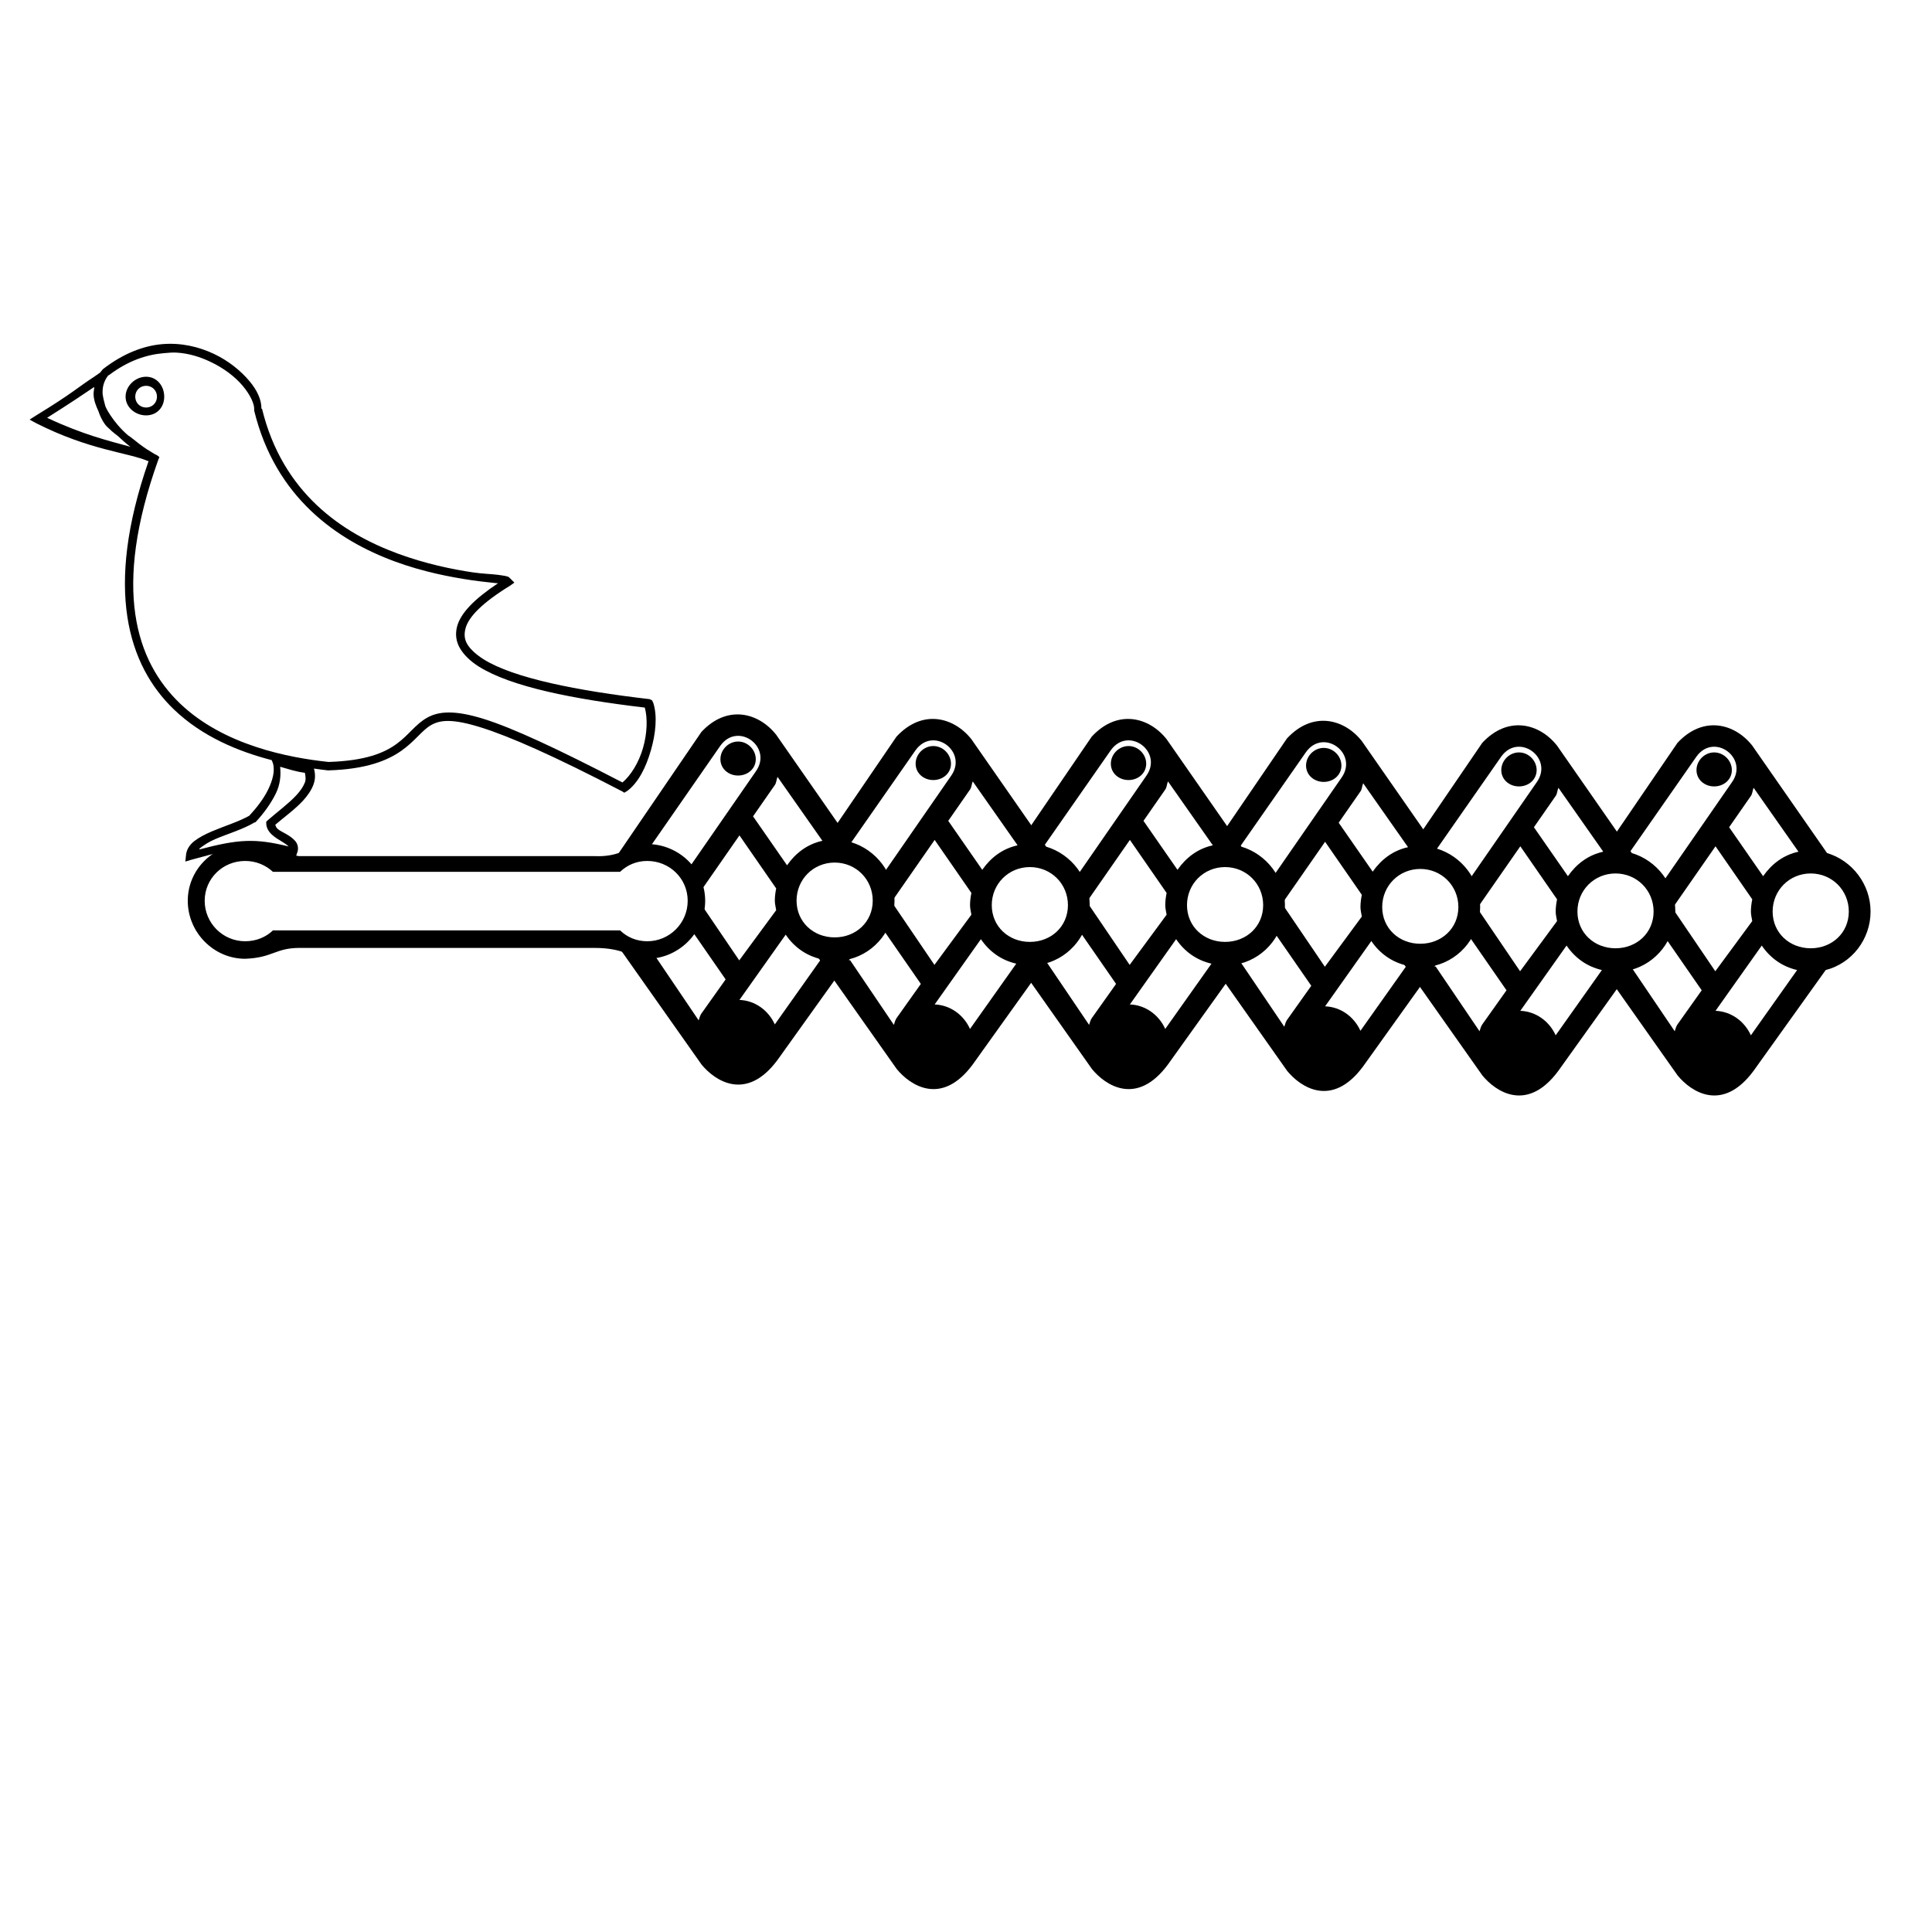 <svg xmlns:dc="http://purl.org/dc/elements/1.1/" xmlns:cc="http://creativecommons.org/ns#" xmlns:rdf="http://www.w3.org/1999/02/22-rdf-syntax-ns#" xmlns:svg="http://www.w3.org/2000/svg" xmlns="http://www.w3.org/2000/svg" xmlns:sodipodi="http://sodipodi.sourceforge.net/DTD/sodipodi-0.dtd" xmlns:inkscape="http://www.inkscape.org/namespaces/inkscape" viewBox="0 0 80 80" version="1.1" x="0px" y="0px"><path style="text-indent:0;text-transform:none;direction:ltr;block-progression:tb;baseline-shift:baseline;color:#000000;enable-background:accumulate;" d="m 29.042,30.311 -3.604,5.28 c 0.394,-0.279 0.947,-0.573 1.46,-0.573 0.019,0 0.038,-4.31e-4 0.056,0 l 2.877,-4.143 c 0.729,-1.01 2.184,0.063 1.464,1.07 l -3.04,4.391 c 0.223,0.233 0.438,0.542 0.563,0.845 l 1.801,-2.589 1.521,2.196 c -0.033,0.163 -0.056,0.336 -0.056,0.507 0,0.133 0.036,0.267 0.056,0.394 l -1.53,2.078 -1.698,-2.501 c -0.115,0.313 -0.346,0.591 -0.569,0.829 l 1.704,2.46 -1.004,1.414 c -0.061,0.086 -0.078,0.185 -0.113,0.282 l -1.814,-2.681 c -0.055,0.004 -0.113,0 -0.169,0 -0.484,0 -0.902,-0.051 -1.283,-0.29 l 3.386,4.801 c 0.547,0.668 1.848,1.556 3.14,-0.183 l 2.992,-4.182 c 1.071,-0.271 1.858,-1.265 1.858,-2.422 0,-1.133 -0.764,-2.112 -1.802,-2.422 L 32.139,30.423 c -0.731,-0.923 -2.033,-1.258 -3.097,-0.113 z m 1.521,0.394 c -0.396,0 -0.732,0.336 -0.732,0.732 0,0.396 0.336,0.676 0.732,0.676 0.396,0 0.732,-0.28 0.732,-0.676 0,-0.396 -0.336,-0.732 -0.732,-0.732 z m 1.633,1.464 1.858,2.647 c -0.618,0.134 -1.109,0.504 -1.464,1.014 l -1.408,-2.027 0.901,-1.295 c 0.07,-0.1 0.065,-0.228 0.113,-0.338 z m 2.365,3.548 c 0.881,0 1.577,0.696 1.577,1.577 0,0.881 -0.696,1.521 -1.577,1.521 -0.881,0 -1.577,-0.64 -1.577,-1.521 0,-0.881 0.696,-1.577 1.577,-1.577 z m -2.027,2.985 c 0.344,0.51 0.844,0.872 1.464,1.014 l -1.915,2.703 c -0.259,-0.574 -0.809,-0.989 -1.464,-1.014 z" fill="#000000" fill-opacity="1" stroke="none" marker="none" visibility="visible" display="inline" overflow="visible"></path><path d="m 37.125,30.498 -3.604,5.28 c 0.394,-0.279 1.064,-0.76 1.577,-0.76 0.019,0 0.038,-4.31e-4 0.056,0 l 2.76,-3.956 c 0.729,-1.01 2.184,0.063 1.464,1.07 l -3.04,4.391 c 0.223,0.233 0.438,0.542 0.563,0.845 l 1.801,-2.589 1.521,2.196 c -0.033,0.163 -0.056,0.336 -0.056,0.507 0,0.133 0.036,0.267 0.056,0.394 l -1.53,2.078 -1.698,-2.501 c -0.115,0.313 -0.346,0.591 -0.569,0.829 l 1.704,2.46 -1.004,1.414 c -0.061,0.086 -0.078,0.185 -0.113,0.282 l -1.814,-2.681 c -0.055,0.004 -0.113,0 -0.169,0 -0.484,0 -0.902,-0.051 -1.283,-0.29 l 3.386,4.801 c 0.547,0.668 1.848,1.556 3.14,-0.183 l 2.992,-4.182 c 1.071,-0.271 1.858,-1.265 1.858,-2.422 0,-1.133 -0.764,-2.112 -1.802,-2.422 l -3.097,-4.449 c -0.731,-0.923 -2.033,-1.258 -3.097,-0.113 z m 1.521,0.394 c -0.396,0 -0.732,0.336 -0.732,0.732 0,0.396 0.336,0.676 0.732,0.676 0.396,0 0.732,-0.28 0.732,-0.676 0,-0.396 -0.336,-0.732 -0.732,-0.732 z m 1.633,1.464 1.858,2.647 c -0.618,0.134 -1.109,0.504 -1.464,1.014 l -1.408,-2.027 0.901,-1.295 c 0.07,-0.1 0.065,-0.228 0.113,-0.338 z m 2.365,3.548 c 0.881,0 1.577,0.696 1.577,1.577 0,0.881 -0.696,1.521 -1.577,1.521 -0.881,0 -1.577,-0.64 -1.577,-1.521 0,-0.881 0.696,-1.577 1.577,-1.577 z m -2.027,2.985 c 0.344,0.51 0.844,0.872 1.464,1.014 l -1.915,2.703 C 39.907,42.032 39.357,41.617 38.702,41.592 z" style="text-indent:0;text-transform:none;direction:ltr;block-progression:tb;baseline-shift:baseline;color:#000000;enable-background:accumulate;" fill="#000000" fill-opacity="1" stroke="none" marker="none" visibility="visible" display="inline" overflow="visible"></path><path style="text-indent:0;text-transform:none;direction:ltr;block-progression:tb;baseline-shift:baseline;color:#000000;enable-background:accumulate;" d="m 45.209,30.498 -3.604,5.28 c 0.394,-0.279 1.064,-0.76 1.577,-0.76 0.019,0 0.038,-4.31e-4 0.056,0 l 2.76,-3.956 c 0.729,-1.01 2.184,0.063 1.464,1.07 l -3.04,4.391 c 0.223,0.233 0.438,0.542 0.563,0.845 l 1.801,-2.589 1.521,2.196 c -0.033,0.163 -0.056,0.336 -0.056,0.507 0,0.133 0.036,0.267 0.056,0.394 l -1.53,2.078 -1.698,-2.501 c -0.115,0.313 -0.346,0.591 -0.569,0.829 l 1.704,2.46 -1.004,1.414 c -0.061,0.086 -0.078,0.185 -0.113,0.282 l -1.814,-2.681 c -0.055,0.004 -0.113,0 -0.169,0 -0.484,0 -0.902,-0.051 -1.283,-0.29 l 3.386,4.801 c 0.547,0.668 1.848,1.556 3.14,-0.183 l 2.992,-4.182 c 1.071,-0.271 1.858,-1.265 1.858,-2.422 0,-1.133 -0.764,-2.112 -1.802,-2.422 l -3.097,-4.449 c -0.731,-0.923 -2.033,-1.258 -3.097,-0.113 z m 1.521,0.394 c -0.396,0 -0.732,0.336 -0.732,0.732 0,0.396 0.336,0.676 0.732,0.676 0.396,0 0.732,-0.28 0.732,-0.676 0,-0.396 -0.336,-0.732 -0.732,-0.732 z m 1.633,1.464 1.858,2.647 c -0.618,0.134 -1.109,0.504 -1.464,1.014 l -1.408,-2.027 0.901,-1.295 c 0.07,-0.1 0.065,-0.228 0.113,-0.338 z m 2.365,3.548 c 0.881,0 1.577,0.696 1.577,1.577 0,0.881 -0.696,1.521 -1.577,1.521 -0.881,0 -1.577,-0.64 -1.577,-1.521 0,-0.881 0.696,-1.577 1.577,-1.577 z m -2.027,2.985 c 0.344,0.51 0.844,0.872 1.464,1.014 l -1.915,2.703 c -0.259,-0.574 -0.809,-0.989 -1.464,-1.014 z" fill="#000000" fill-opacity="1" stroke="none" marker="none" visibility="visible" display="inline" overflow="visible"></path><path d="m 53.292,30.575 -3.604,5.28 c 0.394,-0.279 1.064,-0.76 1.577,-0.76 0.019,0 0.038,-4.33e-4 0.056,0 l 2.76,-3.956 c 0.729,-1.01 2.184,0.063 1.464,1.07 l -3.04,4.391 c 0.223,0.233 0.438,0.542 0.563,0.845 l 1.801,-2.589 1.521,2.196 c -0.033,0.163 -0.056,0.336 -0.056,0.507 0,0.133 0.036,0.267 0.056,0.394 l -1.53,2.078 -1.698,-2.501 c -0.115,0.313 -0.346,0.591 -0.569,0.829 l 1.704,2.46 -1.004,1.414 c -0.061,0.086 -0.078,0.185 -0.113,0.282 l -1.814,-2.681 c -0.055,0.004 -0.113,0 -0.169,0 -0.484,0 -0.902,-0.051 -1.283,-0.29 l 3.386,4.801 c 0.547,0.668 1.848,1.556 3.14,-0.183 l 2.992,-4.182 c 1.071,-0.271 1.858,-1.265 1.858,-2.422 0,-1.133 -0.764,-2.112 -1.802,-2.422 l -3.097,-4.449 c -0.731,-0.923 -2.033,-1.258 -3.097,-0.113 z m 1.521,0.394 c -0.396,0 -0.732,0.336 -0.732,0.732 0,0.396 0.336,0.676 0.732,0.676 0.396,0 0.732,-0.28 0.732,-0.676 0,-0.396 -0.336,-0.732 -0.732,-0.732 z m 1.633,1.464 1.858,2.647 c -0.618,0.134 -1.109,0.504 -1.464,1.014 l -1.408,-2.027 0.901,-1.295 c 0.07,-0.1 0.065,-0.228 0.113,-0.338 z m 2.365,3.548 c 0.881,0 1.577,0.696 1.577,1.577 0,0.881 -0.696,1.521 -1.577,1.521 -0.881,0 -1.577,-0.64 -1.577,-1.521 0,-0.881 0.696,-1.577 1.577,-1.577 z m -2.027,2.985 c 0.344,0.51 0.844,0.872 1.464,1.014 l -1.915,2.703 C 56.074,42.109 55.524,41.694 54.869,41.67 z" style="text-indent:0;text-transform:none;direction:ltr;block-progression:tb;baseline-shift:baseline;color:#000000;enable-background:accumulate;" fill="#000000" fill-opacity="1" stroke="none" marker="none" visibility="visible" display="inline" overflow="visible"></path><path style="text-indent:0;text-transform:none;direction:ltr;block-progression:tb;baseline-shift:baseline;color:#000000;enable-background:accumulate;" d="m 61.376,30.762 -3.604,5.28 c 0.394,-0.279 1.064,-0.76 1.577,-0.76 0.019,0 0.038,-4.32e-4 0.056,0 l 2.76,-3.956 c 0.729,-1.01 2.184,0.063 1.464,1.07 l -3.04,4.391 c 0.223,0.233 0.438,0.542 0.563,0.845 l 1.801,-2.589 1.521,2.196 c -0.033,0.163 -0.056,0.336 -0.056,0.507 0,0.133 0.036,0.267 0.056,0.394 l -1.53,2.078 -1.698,-2.501 c -0.115,0.313 -0.346,0.591 -0.569,0.829 l 1.704,2.46 -1.004,1.414 c -0.061,0.086 -0.078,0.185 -0.113,0.282 L 59.448,40.021 c -0.055,0.004 -0.113,0 -0.169,0 -0.484,0 -0.902,-0.051 -1.283,-0.29 l 3.386,4.801 c 0.547,0.668 1.848,1.556 3.14,-0.183 l 2.992,-4.182 c 1.071,-0.271 1.858,-1.265 1.858,-2.422 0,-1.133 -0.764,-2.112 -1.802,-2.422 l -3.097,-4.449 c -0.731,-0.923 -2.033,-1.258 -3.097,-0.113 z m 1.521,0.394 c -0.396,0 -0.732,0.336 -0.732,0.732 0,0.396 0.336,0.676 0.732,0.676 0.396,0 0.732,-0.28 0.732,-0.676 0,-0.396 -0.336,-0.732 -0.732,-0.732 z m 1.633,1.464 1.858,2.647 c -0.618,0.134 -1.109,0.504 -1.464,1.014 l -1.408,-2.027 0.901,-1.295 c 0.07,-0.1 0.065,-0.228 0.113,-0.338 z m 2.365,3.548 c 0.881,0 1.577,0.696 1.577,1.577 0,0.881 -0.696,1.521 -1.577,1.521 -0.881,0 -1.577,-0.64 -1.577,-1.521 0,-0.881 0.696,-1.577 1.577,-1.577 z m -2.027,2.985 c 0.344,0.51 0.844,0.872 1.464,1.014 l -1.915,2.703 c -0.259,-0.574 -0.809,-0.989 -1.464,-1.014 z" fill="#000000" fill-opacity="1" stroke="none" marker="none" visibility="visible" display="inline" overflow="visible"></path><path d="m 69.459,30.762 -3.604,5.28 c 0.394,-0.279 1.064,-0.76 1.577,-0.76 0.019,0 0.038,-4.32e-4 0.056,0 l 2.76,-3.956 c 0.729,-1.01 2.184,0.063 1.464,1.07 l -3.04,4.391 c 0.223,0.233 0.438,0.542 0.563,0.845 l 1.801,-2.589 1.521,2.196 c -0.033,0.163 -0.056,0.336 -0.056,0.507 0,0.133 0.036,0.267 0.056,0.394 l -1.53,2.078 -1.698,-2.501 c -0.115,0.313 -0.346,0.591 -0.569,0.829 l 1.704,2.46 -1.004,1.414 c -0.061,0.086 -0.078,0.185 -0.113,0.282 L 67.532,40.021 c -0.055,0.004 -0.113,0 -0.169,0 -0.484,0 -0.902,-0.051 -1.283,-0.29 l 3.386,4.801 c 0.547,0.668 1.848,1.556 3.14,-0.183 l 2.992,-4.182 c 1.071,-0.271 1.858,-1.265 1.858,-2.422 0,-1.133 -0.764,-2.112 -1.802,-2.422 l -3.097,-4.449 c -0.731,-0.923 -2.033,-1.258 -3.097,-0.113 z m 1.521,0.394 c -0.396,0 -0.732,0.336 -0.732,0.732 0,0.396 0.336,0.676 0.732,0.676 0.396,0 0.732,-0.28 0.732,-0.676 0,-0.396 -0.336,-0.732 -0.732,-0.732 z m 1.633,1.464 1.858,2.647 c -0.618,0.134 -1.109,0.504 -1.464,1.014 l -1.408,-2.027 0.901,-1.295 c 0.07,-0.1 0.065,-0.228 0.113,-0.338 z m 2.365,3.548 c 0.881,0 1.577,0.696 1.577,1.577 0,0.881 -0.696,1.521 -1.577,1.521 -0.881,0 -1.577,-0.64 -1.577,-1.521 0,-0.881 0.696,-1.577 1.577,-1.577 z m -2.027,2.985 c 0.344,0.51 0.844,0.872 1.464,1.014 l -1.915,2.703 c -0.259,-0.574 -0.809,-0.989 -1.464,-1.014 z" style="text-indent:0;text-transform:none;direction:ltr;block-progression:tb;baseline-shift:baseline;color:#000000;enable-background:accumulate;" fill="#000000" fill-opacity="1" stroke="none" marker="none" visibility="visible" display="inline" overflow="visible"></path><path style="text-indent:0;text-transform:none;direction:ltr;block-progression:tb;baseline-shift:baseline;color:#000000;enable-background:accumulate;" d="M 8.406 17.812 C 7.427 17.895 6.389 18.292 5.344 19.094 L 5.312 19.125 C 5.27 19.179 5.224 19.226 5.188 19.281 L 4.875 19.5 C 4.027 20.049 3.76 20.348 1.875 21.5 L 1.531 21.719 L 1.875 21.906 C 4.669 23.32 6.596 23.407 7.688 23.875 C 5.386 30.489 6.629 34.44 9 36.719 C 10.473 38.135 12.35 38.899 14.062 39.344 L 14.125 39.5 C 14.245 39.899 14.112 40.39 13.875 40.875 C 13.638 41.36 13.264 41.832 12.906 42.219 C 12.367 42.528 11.619 42.754 10.969 43.031 C 10.632 43.175 10.307 43.342 10.062 43.531 C 9.818 43.721 9.647 43.975 9.625 44.281 L 9.594 44.594 L 9.906 44.5 C 12.698 43.737 12.93 43.713 15.156 44.281 L 15.312 44.344 L 15.375 44.156 C 15.474 43.931 15.415 43.683 15.281 43.531 C 15.148 43.38 15.012 43.288 14.844 43.188 C 14.676 43.087 14.484 43.003 14.375 42.906 C 14.291 42.832 14.268 42.754 14.25 42.688 C 14.714 42.291 15.27 41.892 15.688 41.438 C 15.912 41.193 16.11 40.913 16.219 40.625 C 16.32 40.356 16.334 40.081 16.25 39.781 C 16.485 39.813 16.76 39.853 16.969 39.875 L 17 39.875 C 20.925 39.755 21.355 38.079 22.312 37.531 C 22.791 37.257 23.431 37.193 24.906 37.656 C 26.382 38.119 28.658 39.114 32.219 40.969 L 32.312 41.031 L 32.469 40.938 C 33.054 40.498 33.438 39.706 33.688 38.844 C 33.937 37.982 34.036 37.064 33.812 36.375 L 33.75 36.25 L 33.625 36.188 C 29.878 35.753 26.583 35.1 25.031 34.125 C 24.643 33.881 24.34 33.601 24.188 33.344 C 24.035 33.086 24.018 32.826 24.094 32.531 C 24.244 31.941 24.953 31.203 26.406 30.312 L 26.625 30.156 L 26.438 29.969 C 26.374 29.901 26.325 29.858 26.281 29.844 C 26.238 29.83 26.208 29.823 26.156 29.812 C 26.052 29.792 25.911 29.771 25.75 29.75 C 25.427 29.709 24.993 29.703 24.469 29.625 C 23.42 29.47 22.033 29.186 20.594 28.656 C 17.715 27.597 14.622 25.519 13.562 21.156 L 13.531 21.156 C 13.537 20.703 13.324 20.215 12.906 19.719 C 12.468 19.199 11.831 18.673 11.062 18.312 C 10.294 17.952 9.386 17.73 8.406 17.812 z M 9.125 18.25 C 9.77 18.287 10.344 18.47 10.875 18.719 C 11.583 19.051 12.167 19.5 12.562 19.969 C 12.958 20.437 13.175 20.924 13.156 21.188 L 13.156 21.219 L 13.156 21.25 C 14.255 25.772 17.477 27.973 20.438 29.062 C 21.918 29.607 23.341 29.873 24.406 30.031 C 24.939 30.11 25.402 30.147 25.719 30.188 C 25.749 30.191 25.753 30.184 25.781 30.188 C 24.581 30.984 23.838 31.724 23.656 32.438 C 23.554 32.837 23.609 33.22 23.812 33.562 C 24.016 33.905 24.355 34.232 24.781 34.5 C 26.456 35.553 29.684 36.188 33.375 36.625 C 33.524 37.173 33.502 37.955 33.281 38.719 C 33.061 39.481 32.646 40.14 32.219 40.5 C 28.822 38.739 26.546 37.685 25.062 37.219 C 23.535 36.739 22.698 36.81 22.094 37.156 C 20.889 37.846 20.795 39.312 17.031 39.438 C 17.022 39.437 17.009 39.438 17 39.438 C 14.958 39.221 11.576 38.582 9.312 36.406 C 7.039 34.221 5.802 30.482 8.188 23.812 L 8.25 23.656 L 8.125 23.562 C 8.086 23.54 8.039 23.523 8 23.5 C 7.867 23.421 7.723 23.334 7.594 23.25 C 7.328 23.076 7.081 22.88 6.844 22.688 C 6.808 22.659 6.753 22.622 6.719 22.594 C 6.69 22.569 6.653 22.556 6.625 22.531 C 6.247 22.203 5.947 21.846 5.719 21.5 C 5.623 21.355 5.533 21.208 5.469 21.062 C 5.437 20.991 5.43 20.915 5.406 20.844 C 5.366 20.709 5.337 20.56 5.312 20.406 C 5.294 20.072 5.353 19.76 5.594 19.438 C 5.604 19.424 5.645 19.42 5.656 19.406 C 6.627 18.673 7.586 18.355 8.469 18.281 C 8.693 18.263 8.91 18.238 9.125 18.25 z M 7.562 19.5 C 7.007 19.5 6.5 19.976 6.5 20.531 C 6.5 21.086 7.007 21.5 7.562 21.5 C 8.118 21.5 8.5 21.086 8.5 20.531 C 8.5 19.976 8.118 19.5 7.562 19.5 z M 7.562 19.969 C 7.88 19.969 8.125 20.213 8.125 20.531 C 8.125 20.849 7.88 21.094 7.562 21.094 C 7.245 21.094 7 20.849 7 20.531 C 7 20.213 7.245 19.969 7.562 19.969 z M 4.875 20.031 C 4.876 20.042 4.874 20.052 4.875 20.062 C 4.873 20.072 4.876 20.084 4.875 20.094 C 4.86 20.205 4.838 20.325 4.844 20.438 C 4.86 20.728 4.964 21.003 5.094 21.281 C 5.171 21.521 5.289 21.767 5.438 21.969 C 5.512 22.07 5.607 22.148 5.719 22.25 C 5.729 22.259 5.74 22.272 5.75 22.281 C 5.76 22.292 5.771 22.302 5.781 22.312 C 5.877 22.396 5.983 22.478 6.094 22.562 C 6.299 22.753 6.514 22.95 6.75 23.125 C 5.666 22.826 4.314 22.509 2.438 21.625 C 3.664 20.852 4.276 20.434 4.875 20.031 z M 14.5 39.688 C 14.991 39.825 15.308 39.939 15.781 40 C 15.812 40.17 15.844 40.334 15.781 40.5 C 15.702 40.711 15.545 40.937 15.344 41.156 C 14.94 41.595 14.35 42.026 13.844 42.469 L 13.781 42.531 L 13.781 42.625 C 13.785 42.874 13.935 43.078 14.094 43.219 C 14.253 43.36 14.429 43.465 14.594 43.562 C 14.748 43.655 14.869 43.742 14.938 43.812 C 13.205 43.388 12.371 43.426 10.312 43.969 C 10.337 43.947 10.315 43.929 10.344 43.906 C 10.533 43.759 10.803 43.575 11.125 43.438 C 11.769 43.163 12.575 42.93 13.188 42.562 L 13.219 42.562 L 13.25 42.531 C 13.629 42.121 14.017 41.604 14.281 41.062 C 14.497 40.62 14.548 40.147 14.5 39.688 z " transform="scale(0.8,0.8)" fill="#000000" fill-opacity="1" stroke="none" marker="none" visibility="visible" display="inline" overflow="visible"></path><path style="text-indent:0;text-transform:none;direction:ltr;block-progression:tb;baseline-shift:baseline;color:#000000;enable-background:accumulate;" d="m 12.688,43.688 c -1.631,0 -2.969,1.307 -2.969,2.938 0,1.631 1.338,3 2.969,3 1.419,-0.051 1.556,-0.552 2.781,-0.562 l 15.312,0 c 1.62,0.007 1.805,0.524 2.719,0.562 1.631,0 3,-1.369 3,-3 0,-1.631 -1.369,-2.938 -3,-2.938 -1.238,0.304 -1.585,0.669 -2.719,0.625 l -15.312,0 c -1.012,-0.171 -1.74,-0.605 -2.781,-0.625 z m 0,0.875 c 0.565,0 1.062,0.215 1.438,0.562 0.007,0.006 0.025,-0.006 0.031,0 l 17.938,0 c 0.369,-0.349 0.844,-0.562 1.406,-0.562 1.155,0 2.094,0.907 2.094,2.062 0,1.155 -0.938,2.094 -2.094,2.094 -0.555,0 -1.043,-0.211 -1.406,-0.562 l -1.312,0 -15.312,0 -1.344,0 c -0.369,0.356 -0.876,0.562 -1.438,0.562 -1.155,0 -2.094,-0.938 -2.094,-2.094 0,-1.155 0.938,-2.062 2.094,-2.062 z" transform="scale(0.8,0.8)" fill="#000000" fill-opacity="1" stroke="none" marker="none" visibility="visible" display="inline" overflow="visible"></path></svg>